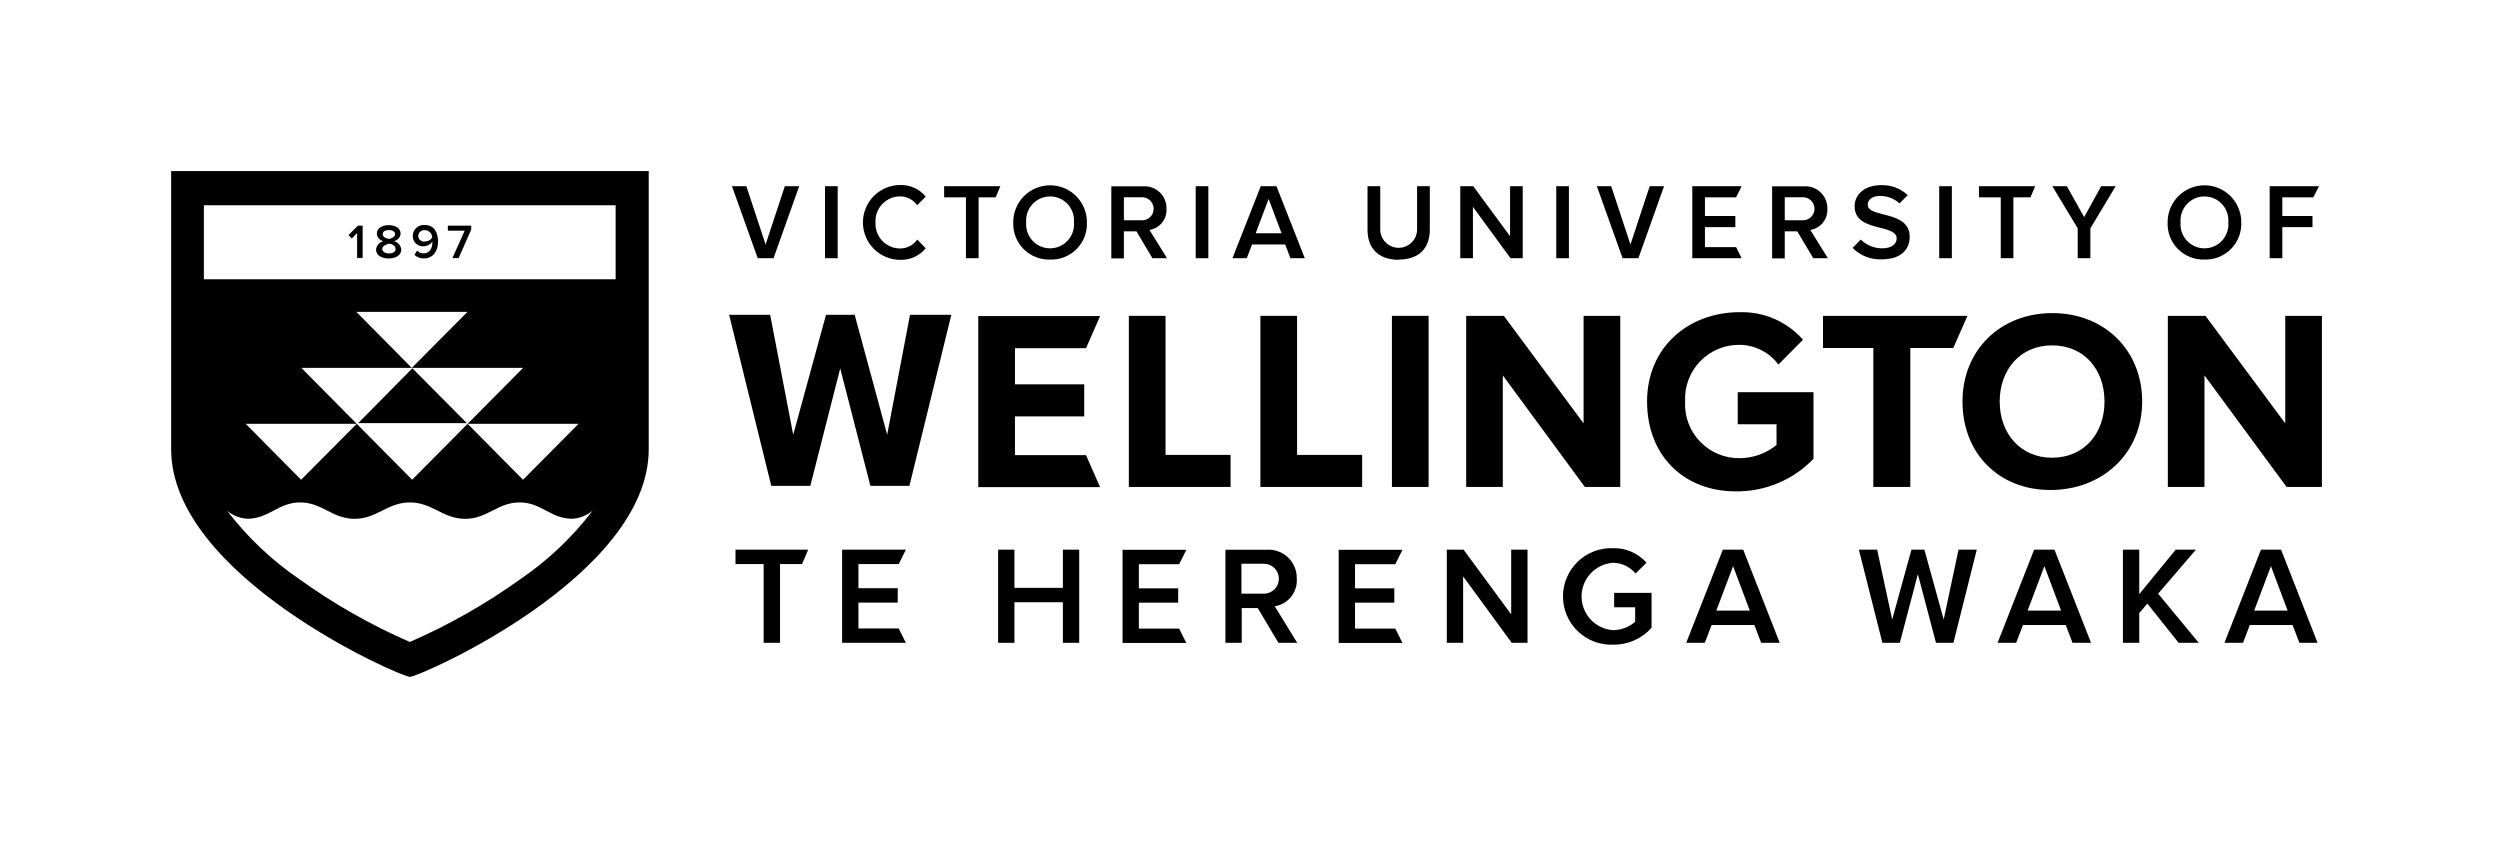 <svg viewBox="0 0 227 77" fill="none" xmlns="http://www.w3.org/2000/svg">
<path d="M37.443 33.439L32.521 38.422H42.392L37.443 33.439Z" fill="black"/>
<path d="M18.511 18.64H55.899V25.356H18.511V18.64ZM42.46 38.483H52.528L47.49 43.561L42.46 38.483L37.422 43.561L32.392 38.483L27.341 43.561L22.311 38.483H32.392L27.368 33.405H37.389L32.358 28.32H42.446L37.389 33.405H47.497L42.46 38.483ZM20.618 46.369C21.149 46.822 21.817 47.08 22.515 47.103C24.418 47.069 25.268 45.662 27.171 45.621C29.211 45.573 30.149 47.109 32.195 47.109C34.241 47.109 35.172 45.621 37.219 45.621C39.265 45.621 40.196 47.109 42.242 47.109C44.288 47.109 45.22 45.573 47.266 45.621C49.169 45.662 49.985 47.069 51.909 47.103C52.612 47.08 53.287 46.816 53.819 46.355C51.986 48.763 49.778 50.861 47.279 52.568C44.135 54.825 40.76 56.744 37.212 58.292C33.665 56.746 30.292 54.828 27.151 52.568C24.658 50.861 22.453 48.769 20.618 46.369ZM58.904 15.574V15.533H15.54V15.574V40.788C15.54 52.344 36.362 61.46 37.219 61.46C38.075 61.46 58.904 52.344 58.904 40.788V15.574Z" fill="black"/>
<path d="M41.644 23.432L42.786 20.842V20.489H40.665V20.944H42.195L41.08 23.432H41.644ZM38.578 21.937C38.503 21.946 38.426 21.94 38.353 21.918C38.281 21.895 38.213 21.858 38.156 21.808C38.099 21.758 38.053 21.696 38.022 21.627C37.99 21.558 37.974 21.483 37.973 21.407C37.978 21.334 37.998 21.264 38.03 21.199C38.063 21.134 38.108 21.076 38.163 21.029C38.218 20.981 38.282 20.945 38.35 20.923C38.419 20.9 38.492 20.891 38.565 20.897C38.745 20.897 38.918 20.968 39.045 21.096C39.173 21.223 39.244 21.396 39.244 21.576C39.173 21.681 39.078 21.767 38.967 21.828C38.856 21.888 38.732 21.921 38.605 21.923L38.578 21.937ZM38.476 23.466C39.333 23.466 39.775 22.787 39.775 21.95C39.775 21.114 39.428 20.428 38.565 20.428C38.428 20.416 38.289 20.433 38.159 20.478C38.029 20.522 37.909 20.593 37.807 20.685C37.705 20.777 37.623 20.89 37.567 21.015C37.51 21.14 37.479 21.276 37.477 21.413C37.473 21.542 37.496 21.671 37.544 21.79C37.593 21.91 37.666 22.018 37.759 22.108C37.852 22.197 37.962 22.267 38.083 22.311C38.205 22.355 38.334 22.374 38.463 22.365C38.618 22.36 38.77 22.32 38.908 22.248C39.045 22.177 39.165 22.075 39.258 21.95V22.039C39.258 22.521 39.013 23.004 38.476 23.004C38.363 23.008 38.251 22.988 38.146 22.944C38.042 22.901 37.948 22.835 37.871 22.753L37.633 23.14C37.745 23.247 37.877 23.331 38.022 23.387C38.167 23.443 38.321 23.47 38.476 23.466ZM35.315 23.011C34.982 23.011 34.703 22.855 34.703 22.596C34.703 22.338 35.132 22.154 35.315 22.134C35.499 22.113 35.92 22.29 35.92 22.596C35.92 22.902 35.642 23.011 35.315 23.011ZM35.315 21.699C35.132 21.665 34.751 21.556 34.751 21.277C34.751 20.999 34.989 20.89 35.315 20.89C35.642 20.89 35.873 21.033 35.873 21.277C35.873 21.522 35.499 21.665 35.315 21.699ZM35.315 23.466C35.913 23.466 36.437 23.188 36.437 22.664C36.42 22.48 36.346 22.306 36.223 22.168C36.101 22.03 35.938 21.934 35.757 21.896C35.921 21.868 36.071 21.785 36.183 21.662C36.295 21.539 36.363 21.382 36.376 21.216C36.376 20.672 35.811 20.441 35.295 20.441C34.778 20.441 34.214 20.672 34.214 21.216C34.225 21.382 34.291 21.538 34.402 21.662C34.513 21.785 34.662 21.867 34.826 21.896C34.646 21.936 34.483 22.031 34.361 22.169C34.238 22.307 34.163 22.481 34.146 22.664C34.146 23.194 34.669 23.466 35.274 23.466H35.315ZM32.929 23.419V20.489H32.494L31.644 21.345L31.943 21.658L32.426 21.155V23.432L32.929 23.419Z" fill="black"/>
<path d="M82.255 58.367L81.602 57.062H77.945V54.717H81.514V53.411H77.945V51.216H81.602L82.255 49.91H76.463V58.367H82.255Z" fill="black"/>
<path d="M70.828 58.367V51.216H72.826L73.383 49.91H66.783V51.216H69.339V58.367H70.828Z" fill="black"/>
<path d="M97.992 58.367V49.91H96.51V53.377H92.112V49.91H90.63V58.367H92.112V54.682H96.51V58.367H97.992Z" fill="black"/>
<path d="M107.72 58.38L107.067 57.075H103.41V54.723H106.979V53.418H103.41V51.229H107.067L107.72 49.924H101.928V58.38H107.72Z" fill="black"/>
<path d="M114.762 53.907H112.723V51.188H114.762C115.123 51.188 115.469 51.332 115.724 51.587C115.979 51.842 116.122 52.187 116.122 52.548C116.122 52.908 115.979 53.254 115.724 53.509C115.469 53.764 115.123 53.907 114.762 53.907ZM117.788 58.367L115.748 55.05C116.331 54.958 116.859 54.652 117.228 54.192C117.598 53.732 117.783 53.151 117.747 52.562C117.759 52.201 117.696 51.842 117.56 51.508C117.424 51.173 117.219 50.871 116.959 50.622C116.698 50.372 116.388 50.18 116.048 50.059C115.708 49.938 115.347 49.889 114.987 49.917H111.268V58.367H112.75V55.213H114.205L116.081 58.367H117.788Z" fill="black"/>
<path d="M127.345 58.38L126.693 57.075H123.035V54.723H126.604V53.418H123.035V51.229H126.693L127.345 49.924H121.554V58.38H127.345Z" fill="black"/>
<path d="M138.698 58.367V49.91H137.216V55.784L132.892 49.91H131.37V58.367H132.852V52.337L137.264 58.367H138.698Z" fill="black"/>
<path d="M149.5 51.093C149.122 50.666 148.656 50.327 148.133 50.099C147.611 49.871 147.045 49.76 146.475 49.774C145.885 49.751 145.296 49.847 144.744 50.057C144.193 50.267 143.689 50.586 143.263 50.995C142.838 51.404 142.499 51.895 142.268 52.438C142.037 52.981 141.917 53.565 141.917 54.156C141.917 54.746 142.037 55.33 142.268 55.873C142.499 56.416 142.838 56.907 143.263 57.316C143.689 57.726 144.193 58.045 144.744 58.254C145.296 58.464 145.885 58.56 146.475 58.537C147.132 58.546 147.784 58.413 148.385 58.148C148.987 57.883 149.525 57.492 149.962 57.001V53.833H146.563V55.138H148.473V56.457C147.916 56.94 147.205 57.21 146.468 57.218C145.692 57.166 144.964 56.822 144.433 56.254C143.902 55.686 143.606 54.937 143.606 54.159C143.606 53.381 143.902 52.633 144.433 52.065C144.964 51.497 145.692 51.152 146.468 51.1C146.859 51.105 147.244 51.194 147.596 51.364C147.948 51.533 148.259 51.777 148.507 52.079L149.5 51.093Z" fill="black"/>
<path d="M158.881 55.444H155.842L157.365 51.406L158.881 55.444ZM161.6 58.367L158.283 49.91H156.434L153.109 58.367H154.795L155.414 56.749H159.296L159.914 58.367H161.6Z" fill="black"/>
<path d="M177.371 58.367L179.492 49.91H177.834L176.488 56.253L174.734 49.91H173.558L171.811 56.253L170.444 49.91H168.785L170.92 58.367H172.504L174.142 52.133L175.787 58.367H177.371Z" fill="black"/>
<path d="M187.147 55.444H184.108L185.631 51.406L187.147 55.444ZM189.866 58.367L186.548 49.91H184.699L181.382 58.367H183.068L183.687 56.749H187.568L188.187 58.367H189.866Z" fill="black"/>
<path d="M199.648 58.367L195.957 53.908L199.39 49.91H197.554L194.244 53.948V49.91H192.762V58.367H194.244V55.668L194.978 54.805L197.819 58.367H199.648Z" fill="black"/>
<path d="M207.717 55.444H204.679L206.201 51.406L207.717 55.444ZM210.436 58.367L207.119 49.91H205.297L201.98 58.367H203.666L204.284 56.749H208.166L208.784 58.367H210.436Z" fill="black"/>
<path d="M207.5 28.68V38.442L200.26 28.68H196.84V44.214H200.165V34.085L207.622 44.214H210.831V28.68H207.5Z" fill="black"/>
<path d="M82.574 44.118L86.381 28.585H82.629L80.555 39.475L77.605 28.585H75.001L72.024 39.475L69.93 28.585H66.205L70.032 44.118H73.574L76.293 33.453L79.033 44.118H82.574Z" fill="black"/>
<path d="M99.889 44.234L98.611 41.324H92.159V37.81H98.447V34.9H92.159V31.617H98.611L99.889 28.701H88.828V44.234H99.889Z" fill="black"/>
<path d="M163.714 30.849C162.997 30.033 162.108 29.386 161.112 28.953C160.115 28.521 159.035 28.314 157.95 28.347C153.341 28.347 149.554 31.501 149.554 36.457C149.554 41.413 152.953 44.615 157.583 44.615C158.903 44.635 160.214 44.383 161.432 43.874C162.651 43.365 163.752 42.611 164.666 41.657V35.614H157.786V38.524H161.308V40.407C160.359 41.179 159.173 41.602 157.95 41.603C157.281 41.611 156.618 41.481 156.002 41.222C155.385 40.964 154.828 40.581 154.365 40.099C153.902 39.617 153.543 39.045 153.309 38.419C153.076 37.792 152.973 37.125 153.008 36.457C152.973 35.789 153.076 35.122 153.309 34.495C153.543 33.869 153.902 33.297 154.365 32.815C154.828 32.333 155.385 31.951 156.002 31.692C156.618 31.433 157.281 31.304 157.95 31.311C158.636 31.316 159.312 31.479 159.924 31.79C160.536 32.1 161.068 32.548 161.478 33.099L163.714 30.849Z" fill="black"/>
<path d="M186.331 41.562C183.449 41.562 181.572 39.346 181.572 36.464C181.572 33.582 183.421 31.359 186.331 31.359C189.24 31.359 191.089 33.548 191.089 36.464C191.089 39.38 189.213 41.562 186.331 41.562ZM186.168 44.492C190.926 44.492 194.509 41.141 194.509 36.464C194.509 31.787 191.069 28.429 186.351 28.429C181.634 28.429 178.194 31.78 178.194 36.464C178.194 41.148 181.47 44.492 186.181 44.492" fill="black"/>
<path d="M173.456 44.214V31.597H177.358L178.642 28.68H165.529V31.597H170.097V44.214H173.456Z" fill="black"/>
<path d="M129.718 28.68H126.387V44.214H129.718V28.68Z" fill="black"/>
<path d="M111.737 44.214V41.304H105.83V28.68H102.499V44.214H111.737Z" fill="black"/>
<path d="M123.681 44.214V41.304H117.774V28.68H114.443V44.214H123.681Z" fill="black"/>
<path d="M147.12 44.214V28.68H143.79V38.442L136.55 28.68H133.13V44.214H136.455V34.085L143.905 44.214H147.12Z" fill="black"/>
<path d="M95.348 22.549C95.046 22.549 94.747 22.486 94.471 22.365C94.195 22.244 93.946 22.066 93.743 21.843C93.538 21.621 93.383 21.358 93.286 21.073C93.189 20.787 93.153 20.484 93.179 20.183C93.155 19.884 93.194 19.583 93.292 19.299C93.39 19.016 93.546 18.756 93.75 18.535C93.954 18.315 94.201 18.139 94.475 18.018C94.751 17.898 95.047 17.836 95.348 17.836C95.648 17.836 95.945 17.898 96.22 18.018C96.495 18.139 96.742 18.315 96.945 18.535C97.149 18.756 97.305 19.016 97.403 19.299C97.501 19.583 97.54 19.884 97.516 20.183C97.541 20.484 97.504 20.786 97.407 21.071C97.309 21.357 97.154 21.619 96.95 21.841C96.746 22.064 96.499 22.241 96.223 22.363C95.947 22.485 95.649 22.548 95.348 22.549ZM95.348 23.569C95.795 23.583 96.241 23.505 96.657 23.338C97.073 23.172 97.45 22.921 97.765 22.602C98.079 22.282 98.324 21.901 98.483 21.483C98.643 21.064 98.714 20.617 98.692 20.169C98.692 19.282 98.34 18.432 97.713 17.805C97.085 17.177 96.235 16.825 95.348 16.825C94.46 16.825 93.61 17.177 92.983 17.805C92.355 18.432 92.003 19.282 92.003 20.169C91.981 20.617 92.052 21.064 92.212 21.483C92.372 21.901 92.616 22.282 92.93 22.602C93.245 22.921 93.622 23.172 94.038 23.338C94.454 23.505 94.9 23.583 95.348 23.569Z" fill="black"/>
<path d="M70.236 23.446L72.568 16.907H71.263L69.516 22.202L67.769 16.907H66.463L68.802 23.446H70.236Z" fill="black"/>
<path d="M116.367 21.182H114.015L115.191 18.062L116.367 21.182ZM118.474 23.446L115.904 16.907H114.477L111.907 23.446H113.206L113.688 22.195H116.693L117.169 23.446H118.474Z" fill="black"/>
<path d="M76.062 16.907H74.913V23.446H76.062V16.907Z" fill="black"/>
<path d="M83.288 18.626L84.056 17.851C83.778 17.512 83.425 17.24 83.026 17.058C82.627 16.875 82.191 16.786 81.752 16.798C81.305 16.798 80.863 16.886 80.451 17.056C80.039 17.227 79.664 17.477 79.348 17.793C79.033 18.109 78.782 18.483 78.612 18.896C78.441 19.308 78.353 19.75 78.353 20.197C78.353 20.643 78.441 21.085 78.612 21.497C78.782 21.91 79.033 22.284 79.348 22.6C79.664 22.916 80.039 23.166 80.451 23.337C80.863 23.508 81.305 23.596 81.752 23.596C82.191 23.607 82.627 23.518 83.026 23.335C83.425 23.153 83.778 22.881 84.056 22.542L83.288 21.753C83.115 22 82.885 22.203 82.618 22.343C82.35 22.484 82.054 22.559 81.752 22.562C81.445 22.565 81.142 22.504 80.86 22.385C80.578 22.265 80.323 22.089 80.112 21.867C79.9 21.646 79.736 21.383 79.63 21.096C79.524 20.808 79.478 20.503 79.495 20.197C79.478 19.891 79.524 19.585 79.63 19.297C79.736 19.01 79.9 18.747 80.112 18.526C80.323 18.304 80.578 18.128 80.86 18.009C81.142 17.889 81.445 17.829 81.752 17.831C82.053 17.836 82.35 17.912 82.616 18.052C82.883 18.193 83.113 18.394 83.288 18.64" fill="black"/>
<path d="M88.856 23.446V17.919H90.406L90.834 16.907H85.728V17.919H87.707V23.446H88.856Z" fill="black"/>
<path d="M103.621 20H102.05V17.913H103.621C103.765 17.901 103.91 17.919 104.046 17.966C104.183 18.014 104.308 18.088 104.415 18.187C104.521 18.285 104.606 18.404 104.664 18.536C104.722 18.668 104.752 18.811 104.752 18.956C104.752 19.101 104.722 19.244 104.664 19.376C104.606 19.509 104.521 19.628 104.415 19.726C104.308 19.823 104.183 19.898 104.046 19.946C103.91 19.993 103.765 20.011 103.621 20ZM105.966 23.446L104.368 20.876C104.819 20.808 105.228 20.573 105.515 20.218C105.802 19.864 105.946 19.415 105.918 18.959C105.927 18.68 105.876 18.403 105.77 18.145C105.664 17.887 105.505 17.654 105.303 17.461C105.101 17.269 104.861 17.121 104.598 17.028C104.335 16.935 104.055 16.898 103.777 16.92H100.908V23.46H102.05V21.006H103.192L104.64 23.446H105.966Z" fill="black"/>
<path d="M109.718 16.907H108.57V23.446H109.718V16.907Z" fill="black"/>
<path d="M127.005 23.568C128.895 23.568 129.827 22.488 129.827 20.849V16.907H128.671V20.829C128.671 21.272 128.495 21.698 128.181 22.011C127.868 22.325 127.442 22.501 126.999 22.501C126.555 22.501 126.13 22.325 125.816 22.011C125.503 21.698 125.326 21.272 125.326 20.829V16.907H124.171V20.87C124.171 22.481 125.102 23.589 127.005 23.589" fill="black"/>
<path d="M138.263 23.446V16.907H137.114V21.448L133.769 16.907H132.593V23.446H133.742V18.783L137.155 23.446H138.263Z" fill="black"/>
<path d="M142.457 16.907H141.308V23.446H142.457V16.907Z" fill="black"/>
<path d="M148.766 23.446L151.097 16.907H149.792L148.045 22.202L146.298 16.907H144.993L147.331 23.446H148.766Z" fill="black"/>
<path d="M158.14 23.446L157.637 22.44H154.809V20.625H157.569V19.612H154.809V17.919H157.637L158.14 16.907H153.66V23.446H158.14Z" fill="black"/>
<path d="M163.626 20H162.056V17.913H163.626C163.77 17.901 163.915 17.919 164.052 17.966C164.188 18.014 164.314 18.088 164.42 18.187C164.526 18.285 164.611 18.404 164.669 18.536C164.727 18.668 164.757 18.811 164.757 18.956C164.757 19.101 164.727 19.244 164.669 19.376C164.611 19.509 164.526 19.628 164.42 19.726C164.314 19.823 164.188 19.898 164.052 19.946C163.915 19.993 163.77 20.011 163.626 20ZM165.971 23.446L164.374 20.876C164.825 20.808 165.233 20.573 165.52 20.218C165.807 19.864 165.951 19.415 165.924 18.959C165.932 18.68 165.882 18.403 165.776 18.145C165.67 17.887 165.511 17.654 165.308 17.461C165.106 17.269 164.866 17.121 164.603 17.028C164.34 16.935 164.06 16.898 163.782 16.92H160.907V23.46H162.056V21.006H163.191L164.646 23.446H165.971Z" fill="black"/>
<path d="M172.463 18.484L173.225 17.715C172.897 17.412 172.513 17.176 172.094 17.02C171.676 16.865 171.23 16.794 170.784 16.811C169.35 16.811 168.398 17.641 168.398 18.721C168.398 21.135 172.218 20.278 172.218 21.658C172.218 22.087 171.845 22.549 170.9 22.549C170.172 22.549 169.474 22.264 168.955 21.753L168.214 22.508C168.56 22.858 168.975 23.132 169.433 23.311C169.891 23.49 170.381 23.571 170.872 23.548C172.64 23.548 173.401 22.617 173.401 21.509C173.401 19.061 169.594 19.816 169.594 18.599C169.594 18.11 170.03 17.79 170.709 17.79C171.364 17.79 171.996 18.032 172.484 18.47" fill="black"/>
<path d="M177.228 16.907H176.08V23.446H177.228V16.907Z" fill="black"/>
<path d="M182.816 23.446V17.919H184.366L184.795 16.907H179.689V17.919H181.668V23.446H182.816Z" fill="black"/>
<path d="M189.805 23.446V20.734L192.102 16.907H190.79L189.24 19.714L187.67 16.907H186.351L188.656 20.734V23.446H189.805Z" fill="black"/>
<path d="M200.165 22.549C199.863 22.549 199.564 22.486 199.288 22.365C199.012 22.244 198.764 22.066 198.56 21.843C198.356 21.621 198.2 21.358 198.103 21.073C198.006 20.787 197.97 20.484 197.996 20.183C197.972 19.884 198.011 19.583 198.109 19.299C198.207 19.016 198.363 18.756 198.567 18.535C198.771 18.315 199.018 18.139 199.293 18.018C199.568 17.898 199.865 17.836 200.165 17.836C200.465 17.836 200.762 17.898 201.037 18.018C201.312 18.139 201.559 18.315 201.762 18.535C201.966 18.756 202.122 19.016 202.22 19.299C202.318 19.583 202.357 19.884 202.333 20.183C202.359 20.484 202.321 20.786 202.224 21.071C202.127 21.357 201.971 21.619 201.767 21.841C201.564 22.064 201.316 22.241 201.04 22.363C200.764 22.485 200.466 22.548 200.165 22.549ZM200.165 23.569C200.612 23.582 201.058 23.503 201.473 23.336C201.889 23.17 202.265 22.919 202.579 22.6C202.894 22.28 203.138 21.9 203.298 21.482C203.458 21.064 203.53 20.617 203.509 20.169C203.509 19.73 203.423 19.295 203.255 18.89C203.087 18.484 202.84 18.115 202.53 17.805C202.219 17.494 201.85 17.248 201.445 17.079C201.039 16.912 200.604 16.825 200.165 16.825C199.725 16.825 199.291 16.912 198.885 17.079C198.479 17.248 198.11 17.494 197.8 17.805C197.489 18.115 197.243 18.484 197.075 18.89C196.907 19.295 196.82 19.73 196.82 20.169C196.798 20.617 196.869 21.064 197.029 21.483C197.189 21.901 197.433 22.282 197.748 22.602C198.062 22.921 198.439 23.172 198.855 23.338C199.271 23.505 199.717 23.583 200.165 23.569Z" fill="black"/>
<path d="M207.234 23.446V20.625H209.974V19.612H207.234V17.919H210.049L210.565 16.907H206.086V23.446H207.234Z" fill="black"/>
</svg>
